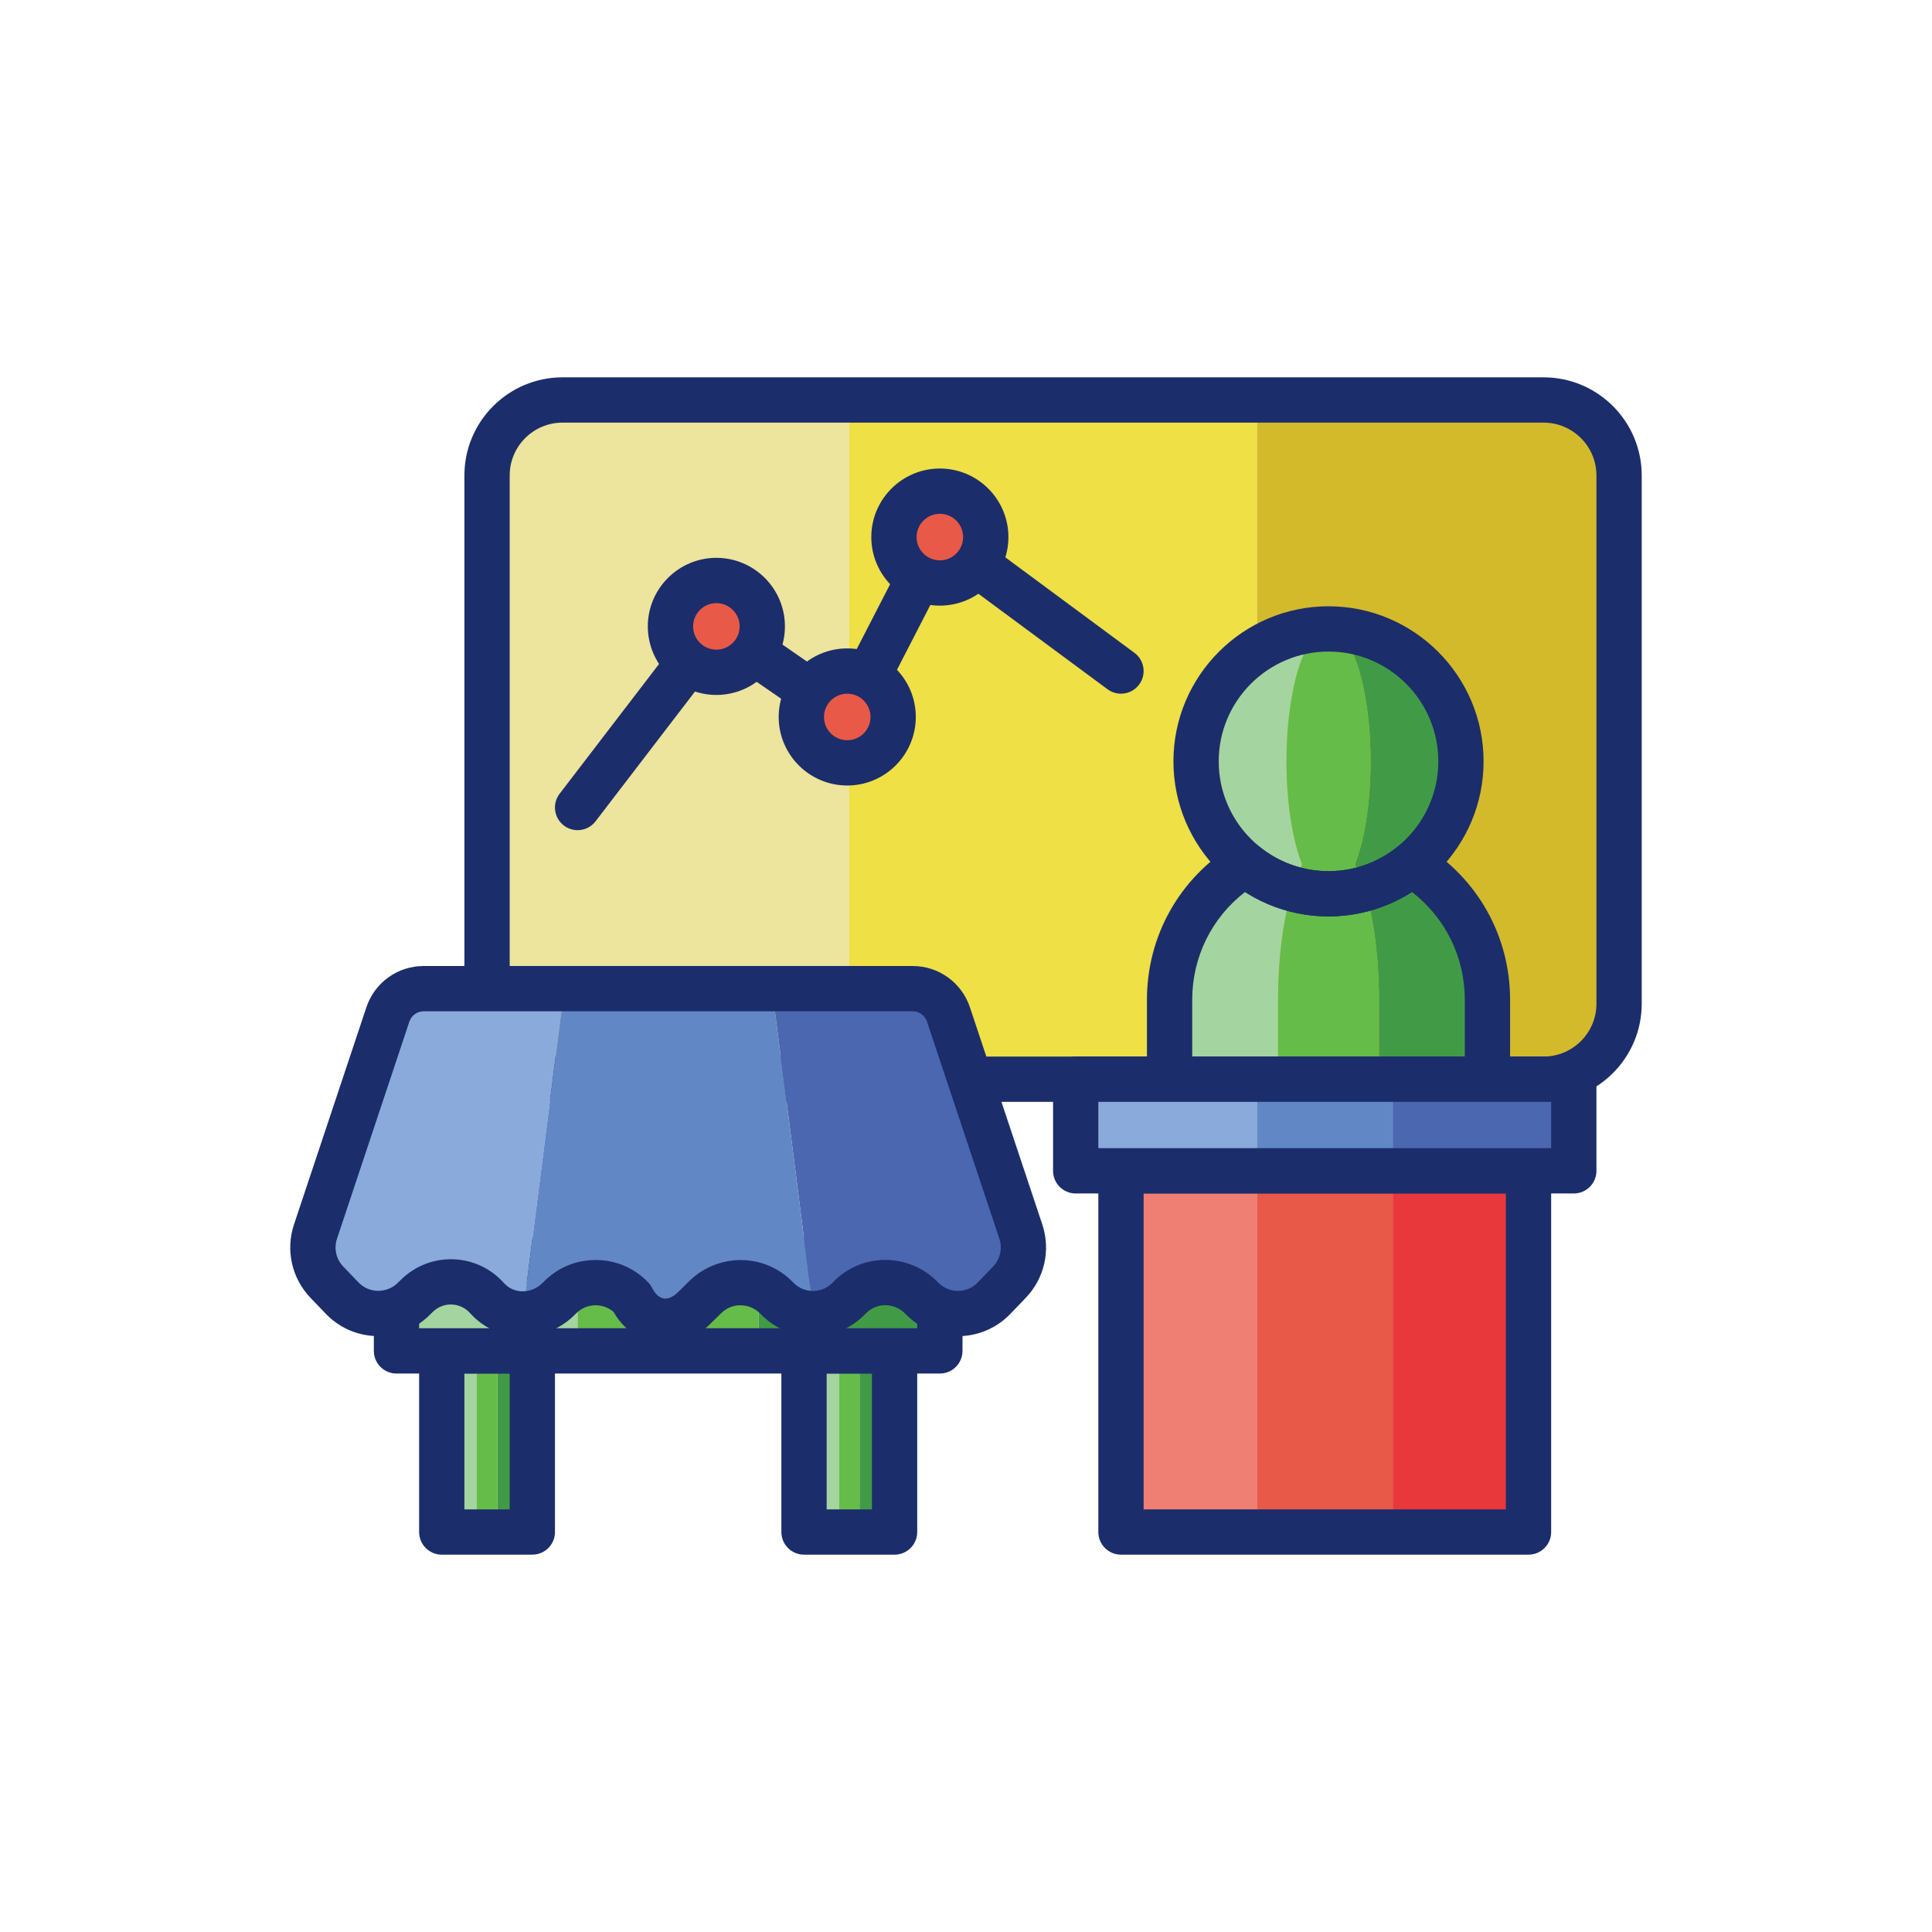 <svg id="Layer_1" enable-background="new 0 0 256 256" height="512" viewBox="0 0 256 256" width="512" xmlns="http://www.w3.org/2000/svg"><path d="m64.536 63v70c0 5.523 4.477 10 10 10h38v-90h-38c-5.523 0-10 4.477-10 10z" fill="#ede49d"/><path d="m166.536 53v90h38c5.523 0 10-4.477 10-10v-70c0-5.523-4.477-10-10-10z" fill="#d3ba2a"/><path d="m112.536 53h54v90h-54z" fill="#eee045"/><path d="m204.536 146h-130c-7.168 0-13-5.832-13-13v-70c0-7.168 5.832-13 13-13h130c7.168 0 13 5.832 13 13v70c0 7.168-5.832 13-13 13zm-130-90c-3.86 0-7 3.14-7 7v70c0 3.86 3.14 7 7 7h130c3.86 0 7-3.14 7-7v-70c0-3.86-3.14-7-7-7z" fill="#1c2d6b"/><path d="m169.353 132.471c0-7.586 1.273-14.233 3.182-17.94-1.262-3.217-2.069-8.134-2.069-13.647 0-9.692 2.493-17.549 5.568-17.549-9.692 0-17.549 7.857-17.549 17.549 0 5.513 2.545 10.43 6.521 13.647-6.018 3.707-10.031 10.354-10.031 17.94v3.51 7.019h14.377v-7.019-3.51z" fill="#a4d4a0"/><path d="m187.062 114.531c3.976-3.217 6.521-8.134 6.521-13.647 0-9.692-7.857-17.549-17.549-17.549 3.075 0 5.568 7.857 5.568 17.549 0 5.513-.807 10.43-2.069 13.647 1.909 3.707 3.182 10.354 3.182 17.94v3.51 7.019h14.377v-7.019-3.51c.001-7.586-4.012-14.234-10.03-17.94z" fill="#419b46"/><path d="m182.715 132.471c0-7.586-1.273-14.233-3.182-17.94 1.262-3.217 2.069-8.134 2.069-13.647 0-9.692-2.493-17.549-5.568-17.549-3.075 0-5.568 7.857-5.568 17.549 0 5.513.807 10.43 2.069 13.647-1.909 3.707-3.182 10.354-3.182 17.94v3.51 7.019h13.362v-7.019z" fill="#65bc49"/><path d="m176.034 121.432c-11.331 0-20.548-9.218-20.548-20.549s9.218-20.549 20.548-20.549 20.549 9.218 20.549 20.549-9.218 20.549-20.549 20.549zm0-35.098c-8.022 0-14.548 6.526-14.548 14.549s6.526 14.549 14.548 14.549 14.549-6.526 14.549-14.549-6.526-14.549-14.549-14.549z" fill="#1c2d6b"/><path d="m197.093 146h-42.117c-1.657 0-3-1.343-3-3v-10.529c0-8.414 4.283-16.075 11.457-20.494 1.084-.667 2.471-.579 3.46.222 2.615 2.115 5.776 3.233 9.141 3.233s6.526-1.118 9.141-3.233c.988-.801 2.376-.891 3.46-.222 7.174 4.419 11.458 12.08 11.458 20.494v10.529c0 1.657-1.343 3-3 3zm-39.117-6h36.117v-7.529c0-5.659-2.583-10.865-6.996-14.274-3.288 2.098-7.14 3.235-11.063 3.235-3.922 0-7.775-1.137-11.062-3.235-4.413 3.409-6.996 8.615-6.996 14.274z" fill="#1c2d6b"/><path d="m148.536 155.142h18v47.858h-18z" fill="#ef7f72"/><path d="m184.536 155.142h18v47.858h-18z" fill="#e8383b"/><path d="m166.536 155.142h18v47.858h-18z" fill="#e95947"/><path d="m202.536 206h-54c-1.657 0-3-1.343-3-3v-47.858c0-1.657 1.343-3 3-3h54c1.657 0 3 1.343 3 3v47.858c0 1.657-1.344 3-3 3zm-51-6h48v-41.858h-48z" fill="#1c2d6b"/><path d="m58.536 179h4.647v24h-4.647z" fill="#a4d4a0"/><path d="m65.889 179h4.647v24h-4.647z" fill="#419b46"/><path d="m63.182 179h2.707v24h-2.707z" fill="#65bc49"/><path d="m106.536 179h4.647v24h-4.647z" fill="#a4d4a0"/><path d="m113.889 179h4.647v24h-4.647z" fill="#419b46"/><path d="m111.182 179h2.707v24h-2.707z" fill="#65bc49"/><path d="m70.536 206h-12c-1.657 0-3-1.343-3-3v-24c0-1.657 1.343-3 3-3h12c1.657 0 3 1.343 3 3v24c0 1.657-1.344 3-3 3zm-9-6h6v-18h-6z" fill="#1c2d6b"/><path d="m118.536 206h-12c-1.657 0-3-1.343-3-3v-24c0-1.657 1.343-3 3-3h12c1.657 0 3 1.343 3 3v24c0 1.657-1.344 3-3 3zm-9-6h6v-18h-6z" fill="#1c2d6b"/><path d="m52.536 167h24v12h-24z" fill="#a4d4a0"/><path d="m100.536 167h24v12h-24z" fill="#419b46"/><path d="m76.536 167h24v12h-24z" fill="#65bc49"/><path d="m124.536 182h-72c-1.657 0-3-1.343-3-3v-12c0-1.657 1.343-3 3-3h72c1.657 0 3 1.343 3 3v12c0 1.657-1.344 3-3 3zm-69-6h66v-6h-66z" fill="#1c2d6b"/><path d="m70.666 163.189.281-2.204 2.614-20.508.772-6.058c.26-2.042.991-3.419 1.814-3.419h-20.008c-2.152 0-4.063 1.377-4.743 3.419l-9.59 28.77c-.781 2.343-.199 4.927 1.511 6.708l2.02 2.104c2.549 2.655 6.792 2.728 9.43.161l.483-.47c2.641-2.57 6.819-2.431 9.284.308 1.278 1.42 3.003 2.107 4.742 2.099z" fill="#89aadb"/><path d="m135.265 163.188-9.59-28.769c-.681-2.042-2.591-3.419-4.743-3.419h-20.008c.823 0 1.554 1.377 1.814 3.419l.772 6.058h.016l4.28 33.579c1.719-.021 3.431-.704 4.716-2.053l.006-.006c2.598-2.729 6.947-2.744 9.564-.032l.052.054c2.619 2.714 6.969 2.709 9.582-.011l2.026-2.109c1.712-1.783 2.294-4.367 1.513-6.711z" fill="#4b67b0"/><path d="m103.51 140.477-.772-6.058c-.26-2.042-.991-3.419-1.814-3.419h-24.777c-.823 0-1.554 1.377-1.814 3.419l-.772 6.058-2.614 20.508-.281 2.204-1.391 10.911c1.756-.008 3.527-.724 4.867-2.113 2.619-2.715 6.971-2.71 9.585.013 1.739 3.478 5.431 4.094 8.204 1.369l1.527-1.5c2.642-2.595 6.893-2.538 9.464.128l.036.037c1.323 1.373 3.09 2.045 4.85 2.023l-4.28-33.579h-.018z" fill="#6287c5"/><path d="m88.149 178.069c-.401 0-.803-.033-1.203-.099-2.323-.388-4.353-1.883-5.64-4.133-.66-.57-1.49-.88-2.375-.882-.001 0-.003 0-.005 0-1 0-1.933.396-2.626 1.116-1.902 1.972-4.513 3.074-7.22 3.03-2.617-.045-5.024-1.144-6.778-3.092-.641-.712-1.51-1.122-2.446-1.153-.938-.041-1.83.32-2.516.988l-.484.471c-1.851 1.802-4.305 2.786-6.89 2.726-2.592-.044-5.005-1.096-6.795-2.961l-2.02-2.104c-2.489-2.594-3.33-6.323-2.193-9.734l9.59-28.771c1.091-3.272 4.141-5.47 7.589-5.47h64.792c3.449 0 6.499 2.198 7.59 5.47l9.59 28.769c1.137 3.412.296 7.143-2.196 9.737l-2.026 2.109c-1.834 1.909-4.302 2.962-6.949 2.965-.003 0-.007 0-.011 0-2.643 0-5.108-1.047-6.944-2.95-.745-.771-1.655-1.132-2.672-1.161-.997.003-1.924.403-2.611 1.125-1.833 1.925-4.298 2.986-6.947 2.995-.011 0-.021 0-.032 0-2.637 0-5.095-1.044-6.926-2.943-.719-.746-1.637-1.144-2.622-1.157-.988-.031-1.914.359-2.616 1.049l-1.527 1.5c-1.688 1.661-3.78 2.56-5.881 2.56zm-9.222-11.114h.014c2.648.004 5.116 1.058 6.95 2.969.209.218.384.466.519.735.4.801.942 1.295 1.524 1.393.586.097 1.255-.196 1.894-.822l1.527-1.5c1.854-1.82 4.331-2.781 6.902-2.769 2.597.035 5.021 1.084 6.824 2.954.728.755 1.691 1.158 2.655 1.146.998-.003 1.925-.403 2.613-1.125 1.832-1.924 4.295-2.985 6.943-2.995 2.651.023 5.12 1.035 6.959 2.941.746.773 1.679 1.17 2.679 1.17h.004c1.001-.001 1.935-.399 2.629-1.122l2.026-2.108c.942-.981 1.261-2.393.831-3.683l-9.59-28.769c-.272-.818-1.035-1.368-1.897-1.368h-64.794c-.862 0-1.625.55-1.897 1.368l-9.59 28.771c-.43 1.29-.112 2.701.83 3.682l2.02 2.104c.675.704 1.587 1.1 2.568 1.117.986-.003 1.906-.349 2.604-1.028l.484-.471c1.866-1.816 4.318-2.765 6.897-2.684 2.582.085 4.964 1.199 6.707 3.136.805.895 1.762 1.096 2.422 1.107 1.029.044 2.047-.418 2.797-1.197 1.837-1.905 4.303-2.952 6.946-2.952z" fill="#1c2d6b"/><path d="m76.534 110c-.637 0-1.278-.202-1.823-.619-1.315-1.008-1.564-2.891-.557-4.206l18.388-24c.973-1.271 2.774-1.553 4.088-.642l14.531 10.055 10.707-20.795c.403-.782 1.129-1.349 1.986-1.548.856-.202 1.758-.014 2.465.509l24 17.75c1.333.985 1.613 2.864.628 4.196-.985 1.333-2.863 1.614-4.196.628l-21.164-15.653-10.656 20.697c-.396.768-1.102 1.328-1.94 1.538-.837.208-1.725.048-2.435-.444l-14.989-10.373-16.65 21.731c-.591.771-1.482 1.176-2.383 1.176z" fill="#1c2d6b"/><circle cx="94.923" cy="83" fill="#e95947" r="6.083"/><circle cx="112.264" cy="95" fill="#e95947" r="6.083"/><circle cx="124.536" cy="71.166" fill="#e95947" r="6.083"/><g fill="#1c2d6b"><path d="m124.536 80.249c-5.008 0-9.083-4.075-9.083-9.083s4.075-9.083 9.083-9.083 9.083 4.075 9.083 9.083-4.075 9.083-9.083 9.083zm0-12.166c-1.7 0-3.083 1.383-3.083 3.083s1.383 3.083 3.083 3.083 3.083-1.383 3.083-3.083-1.383-3.083-3.083-3.083z"/><path d="m112.264 104.083c-5.008 0-9.083-4.075-9.083-9.083s4.075-9.083 9.083-9.083 9.083 4.075 9.083 9.083-4.075 9.083-9.083 9.083zm0-12.166c-1.7 0-3.083 1.383-3.083 3.083s1.383 3.083 3.083 3.083 3.083-1.383 3.083-3.083-1.383-3.083-3.083-3.083z"/><path d="m94.923 92.083c-5.008 0-9.083-4.075-9.083-9.083s4.075-9.083 9.083-9.083 9.083 4.075 9.083 9.083-4.074 9.083-9.083 9.083zm0-12.166c-1.7 0-3.083 1.383-3.083 3.083s1.383 3.083 3.083 3.083 3.083-1.383 3.083-3.083-1.382-3.083-3.083-3.083z"/></g><path d="m142.536 143h24v12.142h-24z" fill="#89aadb"/><path d="m184.536 143h24v12.142h-24z" fill="#4b67b0"/><path d="m166.536 143h18v12.142h-18z" fill="#6287c5"/><path d="m208.536 158.142h-66c-1.657 0-3-1.343-3-3v-12.142c0-1.657 1.343-3 3-3h66c1.657 0 3 1.343 3 3v12.142c0 1.656-1.344 3-3 3zm-63-6h60v-6.142h-60z" fill="#1c2d6b"/></svg>